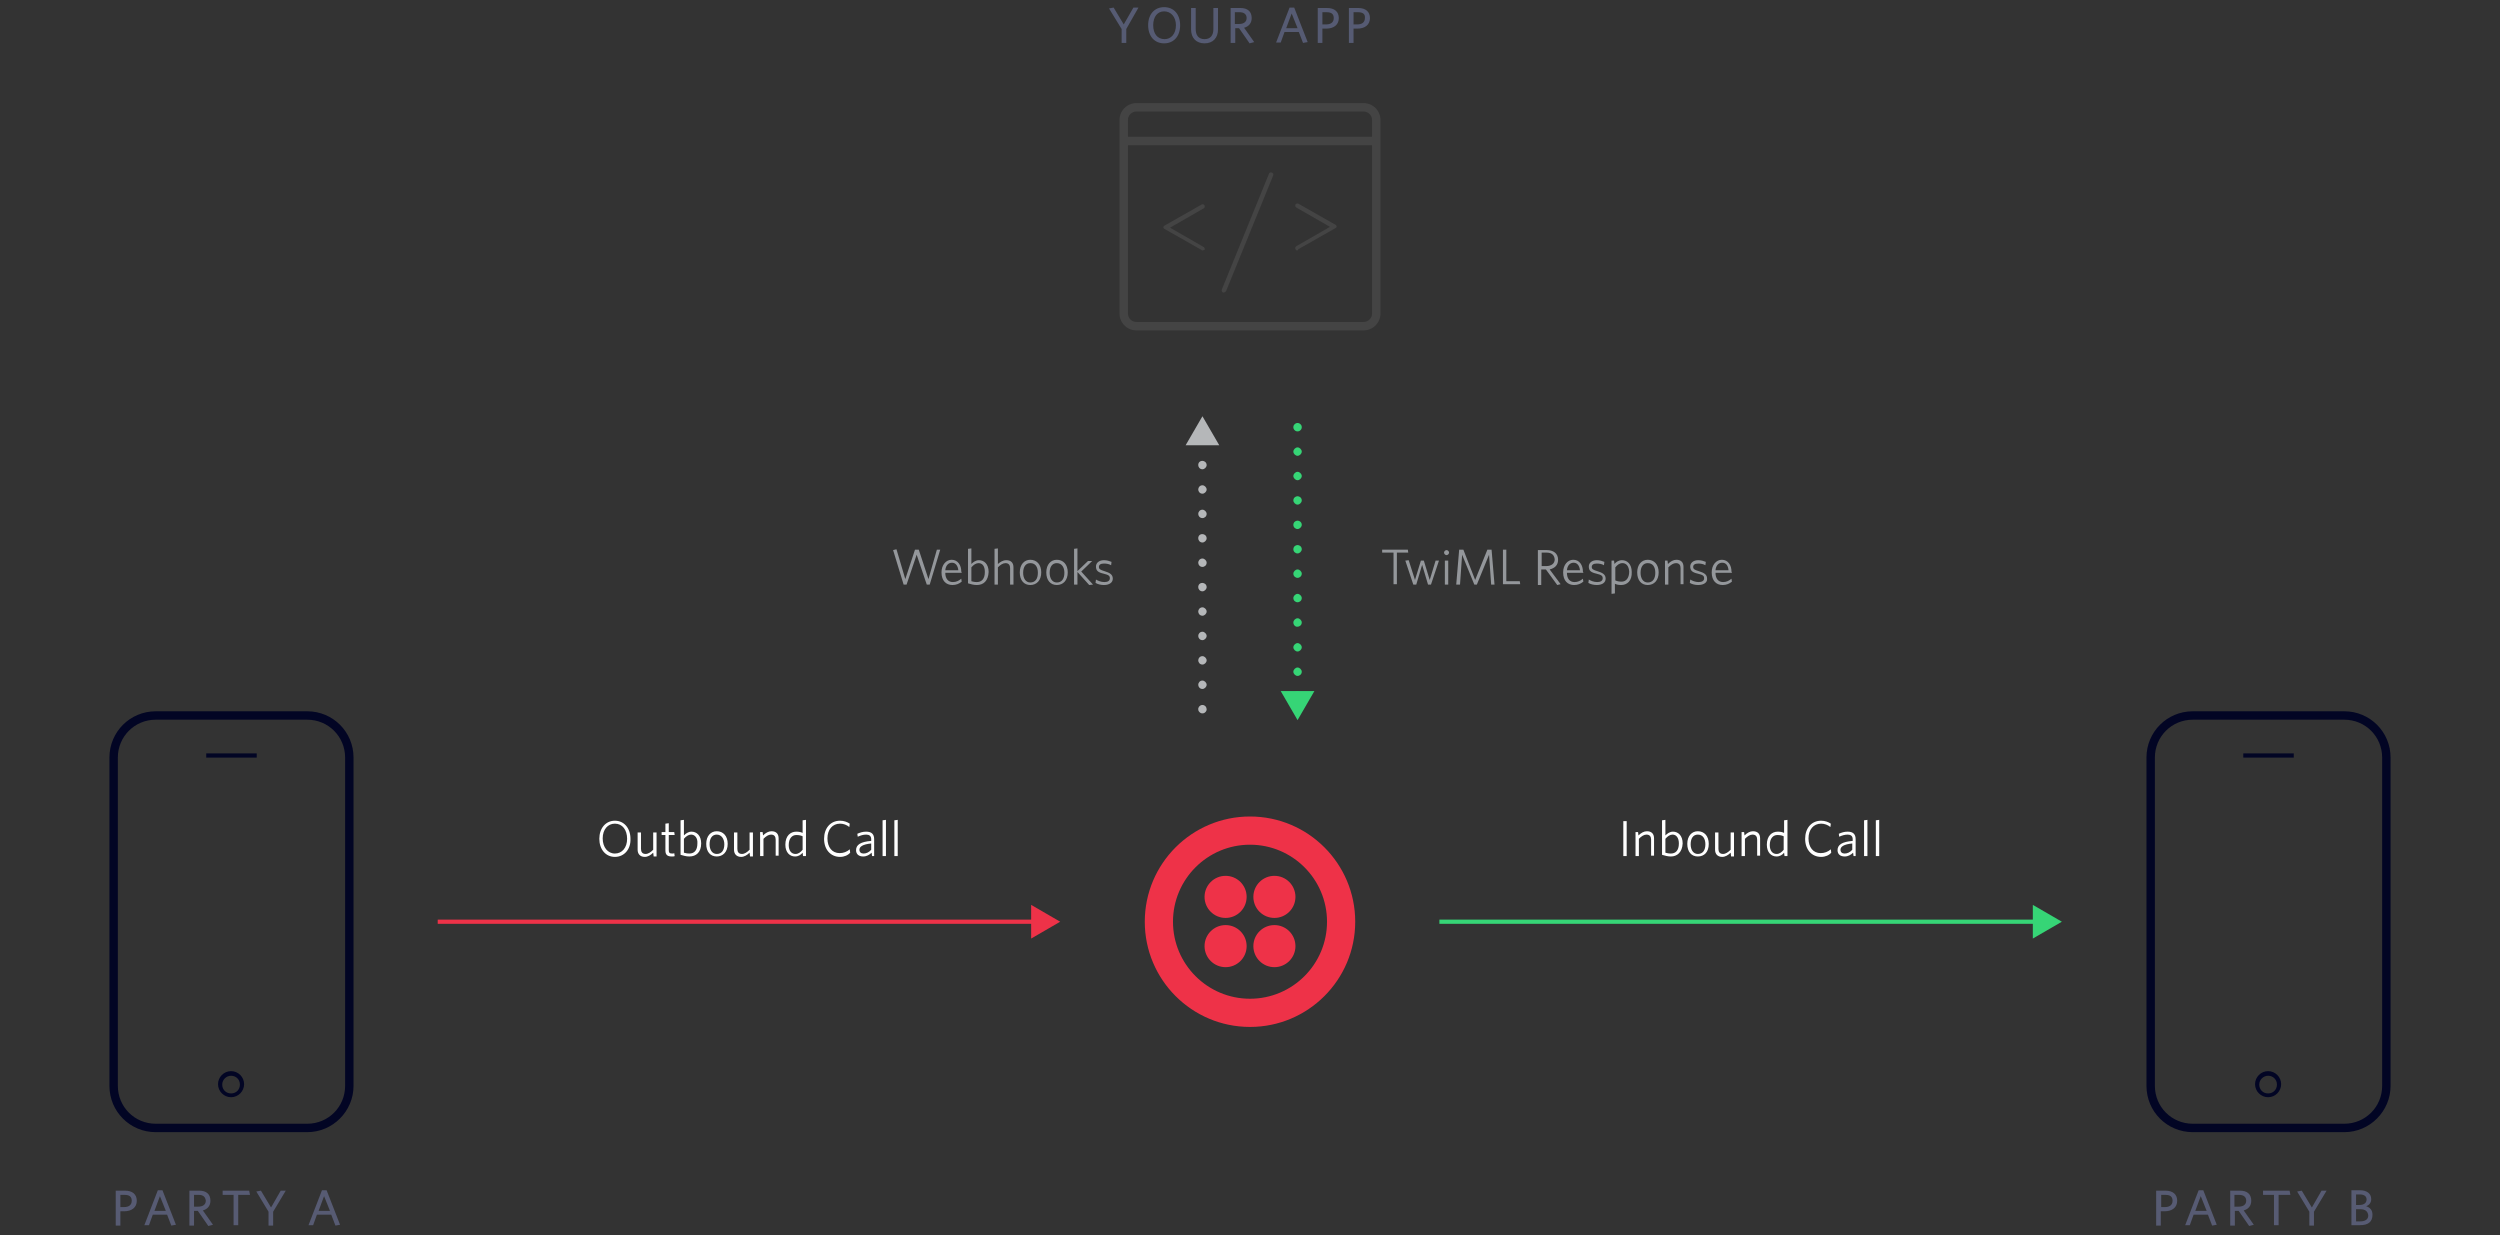 <svg id="twiml-diagram" xmlns="http://www.w3.org/2000/svg" viewBox="0 0 594 293.5"><rect x="0" y="0" width="594" height="293.5" fill="#333333" stroke="none"/><style>.st0{enable-background:new}.st1{fill:#FFF}.st2{fill:#ee3248}.st3{fill:#36d576}.st4{fill:#575b73}.st5{fill:#565b73}.st6{fill:#444}.st7{fill:#94979b}.st8{fill:#b5b7b9}.st9{fill:#020524}</style><title>diagram_incoming_2</title><g class="st0"><path class="st1" d="M146.1 203.6c-2.2 0-3.7-1.8-3.7-4.3s1.5-4.3 3.7-4.3 3.7 1.8 3.7 4.3c.1 2.5-1.5 4.3-3.7 4.3zm0-7.9c-1.7 0-2.9 1.4-2.9 3.5s1.2 3.6 2.9 3.6 2.9-1.4 2.9-3.5-1.1-3.6-2.9-3.6zM155.3 203.4l-.1-.8c-.6.6-1.3 1-2 1-1.1 0-1.7-.7-1.7-1.7v-4.1h.8v3.9c0 .7.3 1.2 1.1 1.2.6 0 1.2-.4 1.8-1v-4.1h.8v5.7h-.7zM159.6 203.5c-.9 0-1.5-.3-1.5-1.4v-3.7h-.9v-.7h.9v-2l.8-.1v2.1h1.3l.1.7h-1.4v3.6c0 .6.2.8.8.8.2 0 .4 0 .5-.1l.1.7c-.1.1-.4.1-.7.1zM163.8 203.5c-.8 0-1.4-.2-2.1-.4v-8.2l.8-.1v3.7c.4-.4 1-.9 1.8-.9 1.2 0 2.3.9 2.3 2.8 0 2.1-1.2 3.1-2.8 3.1zm.4-5.2c-.6 0-1.2.4-1.7 1v3.3c.4.1.7.2 1.3.2 1.1 0 1.9-.7 1.9-2.4.1-1.3-.6-2.1-1.5-2.1zM170.3 203.5c-1.5 0-2.5-1.1-2.5-3s1.1-3 2.5-3c1.5 0 2.6 1.1 2.6 3 0 2-1.2 3-2.6 3zm0-5.2c-1.1 0-1.7.9-1.7 2.3 0 1.3.6 2.3 1.7 2.3 1.2 0 1.8-.9 1.8-2.3 0-1.3-.7-2.3-1.8-2.3zM178.2 203.4l-.1-.8c-.6.6-1.3 1-2 1-1.1 0-1.7-.7-1.7-1.7v-4.1h.8v3.9c0 .7.3 1.2 1.1 1.2.6 0 1.2-.4 1.8-1v-4.1h.8v5.7h-.7zM184.3 203.4v-3.9c0-.7-.3-1.2-1.1-1.2-.6 0-1.2.4-1.8 1v4.1h-.8v-5.7h.6l.1.8c.6-.6 1.3-1 2-1 1.1 0 1.7.6 1.7 1.7v4.1h-.7zM190.8 203.4l-.1-.8c-.4.5-1 .9-1.8.9-1.2 0-2.3-.9-2.3-2.8 0-2.1 1.2-3.1 2.6-3.1.6 0 1.1.1 1.5.3v-3l.8-.1v8.6h-.7zm-.1-4.7c-.4-.2-.9-.3-1.5-.3-1 0-1.8.8-1.8 2.4 0 1.4.7 2.1 1.6 2.1.7 0 1.2-.4 1.7-1v-3.2zM199.6 203.6c-2.2 0-3.8-1.7-3.8-4.3 0-2.5 1.5-4.3 3.8-4.3.9 0 1.7.3 2.3.7l-.1.8c-.6-.5-1.4-.8-2.2-.8-1.8 0-3 1.4-3 3.5s1.1 3.5 2.9 3.5c.9 0 1.7-.3 2.4-.9l.1.8c-.5.6-1.4 1-2.4 1zM207.2 203.4l-.1-.8c-.5.5-1.2.9-2 .9-1 0-1.7-.5-1.7-1.5 0-1.3 1.1-2 3.6-2.2v-.4c0-.8-.5-1.1-1.2-1.1s-1.3.2-2 .5l-.1-.7c.7-.3 1.3-.5 2.1-.5 1.3 0 1.9.6 1.9 1.8v4h-.5zm-.1-3c-2.2.2-2.9.8-2.9 1.5 0 .6.4.9 1 .9s1.3-.3 1.8-.9v-1.5zM209.7 203.4v-8.5l.8-.1v8.6h-.8zM212.5 203.4v-8.5l.8-.1v8.6h-.8z"/></g><g class="st0"><path class="st1" d="M385.7 203.4v-8.3h.8v8.3h-.8zM392.3 203.4v-3.9c0-.7-.3-1.2-1.1-1.2-.6 0-1.2.4-1.8 1v4.1h-.8v-5.7h.6l.1.8c.6-.6 1.3-1 2-1 1.1 0 1.7.6 1.7 1.7v4.1h-.7zM397 203.5c-.8 0-1.4-.2-2.1-.4v-8.2l.8-.1v3.7c.4-.4 1-.9 1.8-.9 1.2 0 2.3.9 2.3 2.8-.1 2.1-1.3 3.1-2.8 3.1zm.4-5.2c-.6 0-1.2.4-1.7 1v3.3c.4.1.7.2 1.3.2 1.1 0 1.9-.7 1.9-2.4 0-1.3-.6-2.1-1.5-2.1zM403.4 203.5c-1.5 0-2.5-1.1-2.5-3s1.1-3 2.5-3c1.5 0 2.6 1.1 2.6 3 0 2-1.1 3-2.6 3zm0-5.2c-1.1 0-1.7.9-1.7 2.3 0 1.3.6 2.3 1.7 2.3 1.2 0 1.8-.9 1.8-2.3 0-1.3-.6-2.3-1.8-2.3zM411.3 203.4l-.1-.8c-.6.6-1.3 1-2 1-1.1 0-1.7-.7-1.7-1.7v-4.1h.8v3.9c0 .7.3 1.2 1.1 1.2.6 0 1.2-.4 1.8-1v-4.1h.8v5.7h-.7zM417.5 203.4v-3.9c0-.7-.3-1.2-1.1-1.2-.6 0-1.2.4-1.8 1v4.1h-.8v-5.7h.6l.1.8c.6-.6 1.3-1 2-1 1.1 0 1.7.6 1.7 1.7v4.1h-.7zM424 203.4l-.1-.8c-.4.5-1 .9-1.8.9-1.2 0-2.3-.9-2.3-2.8 0-2.1 1.2-3.1 2.6-3.1.6 0 1.1.1 1.5.3v-3l.8-.1v8.6h-.7zm-.2-4.7c-.4-.2-.9-.3-1.5-.3-1 0-1.8.8-1.8 2.4 0 1.4.7 2.1 1.6 2.1.7 0 1.2-.4 1.7-1v-3.2zM432.7 203.6c-2.2 0-3.8-1.7-3.8-4.3 0-2.5 1.5-4.3 3.8-4.3.9 0 1.7.3 2.3.7l-.1.8c-.6-.5-1.4-.8-2.2-.8-1.8 0-3 1.4-3 3.5s1.1 3.5 2.9 3.5c.9 0 1.7-.3 2.4-.9l.1.8c-.5.6-1.4 1-2.4 1zM440.4 203.4l-.1-.8c-.5.5-1.2.9-2 .9-1 0-1.7-.5-1.7-1.5 0-1.3 1.1-2 3.6-2.2v-.4c0-.8-.5-1.1-1.2-1.1s-1.3.2-2 .5l-.1-.7c.7-.3 1.3-.5 2.1-.5 1.3 0 1.9.6 1.9 1.8v4h-.5zm-.2-3c-2.2.2-2.9.8-2.9 1.5 0 .6.4.9 1 .9s1.3-.3 1.8-.9v-1.5zM442.9 203.4v-8.5l.8-.1v8.6h-.8zM445.7 203.4v-8.5l.8-.1v8.6h-.8z"/></g><path class="st2" d="M104 218.5h142v1H104z"/><path class="st2" d="M245 223l6.9-4-6.9-4z"/><path class="st3" d="M342 218.5h142v1H342z"/><path class="st3" d="M483 223l6.9-4-6.9-4z"/><circle class="st2" cx="291.2" cy="213.1" r="5" id="_Path_"/><circle class="st2" cx="302.8" cy="213.1" r="5" id="_Path_2"/><circle class="st2" cx="291.2" cy="224.8" r="5" id="_Path_3"/><circle class="st2" cx="302.8" cy="224.8" r="5" id="_Path_4"/><path class="st2" d="M297 194c-13.8 0-25 11.2-25 25s11.2 25 25 25 25-11.2 25-25-11.2-25-25-25zm0 43.3c-10.1 0-18.3-8.2-18.3-18.3 0-10.1 8.2-18.3 18.3-18.3 10.1 0 18.3 8.2 18.3 18.3s-8.2 18.3-18.3 18.3z" id="_Group_"/><path class="st0 st4" d="M29.5 287.8h-.9v3.4h-1.1v-8.3h2.2c1.8 0 2.8.9 2.8 2.4 0 1.6-1.2 2.5-3 2.5zm.1-3.9h-1v2.9h.9c1.1 0 1.8-.5 1.8-1.5s-.6-1.4-1.7-1.4zM40.7 291.2l-1-2.6h-3.4l-.9 2.5h-1.1l3.2-8.3h1.1l3.2 8.2-1.1.2zm-2.7-7l-1.3 3.5h2.7l-1.4-3.5zM50.6 291l-1.1.3-2.5-3.6h-.9v3.5H45v-8.3h2.3c1.7 0 2.7.8 2.7 2.4 0 1.2-.7 2-1.8 2.3l2.4 3.4zm-3.4-7.1h-1.1v2.8h1c1.1 0 1.8-.5 1.8-1.4-.1-.9-.6-1.4-1.7-1.4z"/><g class="st0"><path class="st4" d="M56.6 283.9v7.2h-1.1v-7.2h-2.6v-1h6.3l.2 1h-2.8zM64.9 287.9v3.3h-1.1v-3.3l-2.9-4.8 1.1-.2 2.4 4 2.3-4h1.2l-3 5zM79.7 291.2l-1-2.6h-3.4l-.9 2.5h-1.1l3.2-8.3h1.1l3.2 8.2-1.1.2zm-2.7-7l-1.3 3.5h2.7l-1.4-3.5z"/></g><path class="st0 st4" d="M514.3 287.8h-.9v3.4h-1.1v-8.3h2.2c1.8 0 2.8.9 2.8 2.4 0 1.6-1.2 2.5-3 2.5zm.2-3.9h-1v2.9h.9c1.1 0 1.8-.5 1.8-1.5s-.6-1.4-1.7-1.4zM525.6 291.2l-1-2.6h-3.4l-.9 2.5h-1.1l3.2-8.3h1.1l3.2 8.2-1.1.2zm-2.7-7l-1.3 3.5h2.7l-1.4-3.5zM535.5 291l-1.1.3-2.5-3.6h-.9v3.5h-1.1v-8.3h2.3c1.7 0 2.7.8 2.7 2.4 0 1.2-.7 2-1.8 2.3l2.4 3.4zm-3.5-7.1h-1.1v2.8h1c1.1 0 1.8-.5 1.8-1.4 0-.9-.6-1.4-1.7-1.4z"/><g class="st0"><path class="st4" d="M541.4 283.9v7.2h-1.1v-7.2h-2.6v-1h6.3l.2 1h-2.8zM549.8 287.9v3.3h-1.1v-3.3l-2.9-4.8 1.1-.2 2.4 4 2.3-4h1.2l-3 5zM560.7 291.1h-2v-8.3h2c1.8 0 2.7.9 2.7 2.1 0 .8-.4 1.4-1.2 1.7.9.3 1.5.9 1.5 2 0 1.8-1.1 2.5-3 2.5zm0-7.3h-.9v2.5h.8c1.1 0 1.7-.5 1.7-1.3 0-.7-.5-1.2-1.6-1.2zm0 3.5h-.9v2.9h1c1.2 0 1.9-.5 1.9-1.4-.1-1-.7-1.5-2-1.5z"/></g><path class="st0 st5" d="M267.6 6.9v3.3h-1.1V6.9l-3-4.9 1.1-.2 2.4 4 2.3-4h1.2l-2.9 5.1z"/><g class="st0"><path class="st5" d="M276.6 10.3c-2.3 0-3.8-1.7-3.8-4.3 0-2.6 1.5-4.3 3.8-4.3s3.8 1.7 3.8 4.3-1.5 4.3-3.8 4.3zm0-7.6C275 2.7 274 4 274 6s1 3.3 2.7 3.3c1.6 0 2.7-1.3 2.7-3.3s-1.2-3.3-2.8-3.3zM286.2 10.3c-2 0-3.2-1.3-3.2-3.3V1.9h1.1v5c0 1.4.6 2.4 2.1 2.4 1.4 0 2.1-.9 2.1-2.4v-5h1.1V7c0 2-1.2 3.3-3.2 3.3zM298 10l-1.1.3-2.5-3.6h-.9v3.5h-1.1V1.9h2.3c1.7 0 2.7.8 2.7 2.4 0 1.2-.7 2-1.8 2.3L298 10zm-3.5-7.1h-1.1v2.8h1c1.1 0 1.8-.5 1.8-1.4 0-.9-.6-1.4-1.7-1.4zM309.6 10.2l-1-2.6h-3.4l-.9 2.5h-1.1l3.2-8.3h1.1l3.2 8.2-1.1.2zm-2.7-7l-1.3 3.5h2.7l-1.4-3.5zM315.1 6.8h-.9v3.4h-1.1V1.9h2.2c1.8 0 2.8.9 2.8 2.4 0 1.6-1.2 2.5-3 2.5zm.1-3.9h-1v2.9h.9c1.1 0 1.8-.5 1.8-1.5s-.6-1.4-1.7-1.4zM322.5 6.8h-.9v3.4h-1.1V1.9h2.2c1.8 0 2.8.9 2.8 2.4 0 1.6-1.2 2.5-3 2.5zm.1-3.9h-1v2.9h.9c1.1 0 1.8-.5 1.8-1.5.1-1-.5-1.4-1.7-1.4z"/></g><path class="st6" d="M324 78.5h-54c-2.2 0-4-1.8-4-4v-46c0-2.2 1.8-4 4-4h54c2.2 0 4 1.8 4 4v46c0 2.2-1.8 4-4 4zm-54-52c-1.1 0-2 .9-2 2v46c0 1.1.9 2 2 2h54c1.1 0 2-.9 2-2v-46c0-1.1-.9-2-2-2h-54z"/><path class="st6" d="M285.7 59.5c-.1 0-.2 0-.2-.1l-8.8-5c-.2-.1-.3-.3-.3-.4s.1-.3.3-.4l8.8-5c.2-.1.5-.1.7.2.1.2.1.5-.2.7l-8 4.6 8 4.6c.2.1.3.4.2.7-.1 0-.3.1-.5.1zM308.2 59.5c-.2 0-.3-.1-.4-.3-.1-.2-.1-.5.2-.7l8-4.6-8-4.6c-.2-.1-.3-.4-.2-.7.1-.2.4-.3.7-.2l8.8 5c.2.1.3.3.3.4s-.1.3-.3.4l-8.8 5c-.1.3-.2.3-.3.3zM290.8 69.5h-.2c-.3-.1-.4-.4-.3-.7l11.2-27.5c.1-.3.4-.4.7-.3.3.1.4.4.3.7l-11.2 27.5c-.2.2-.4.3-.5.3zM267 32.5h60v2h-60z"/><path class="st0 st7" d="M220.9 138.9h-.7l-2.4-7.1-2.4 7.1h-.7l-2.5-8.2.8-.2 2.1 7.1 2.3-7h.9l2.3 7 2-7h.8l-2.5 8.3z"/><g class="st0"><path class="st7" d="M228.5 136.1h-3.9c0 1.4.7 2.2 1.8 2.2.8 0 1.4-.3 2-.8l.1.7c-.6.5-1.3.8-2.2.8-1.5 0-2.6-1-2.6-3 0-1.8 1.1-3 2.4-3 1.5 0 2.3 1.3 2.3 2.8.1.2.1.2.1.3zm-2.3-2.4c-.9 0-1.5.7-1.6 1.8h3.1c-.1-1-.6-1.8-1.5-1.8zM232.1 139c-.8 0-1.4-.2-2.1-.4v-8.2l.8-.1v3.7c.4-.4 1-.9 1.8-.9 1.2 0 2.3.9 2.3 2.8-.1 2.1-1.2 3.1-2.8 3.1zm.4-5.2c-.6 0-1.2.4-1.7 1v3.3c.4.1.7.2 1.3.2 1.1 0 1.9-.7 1.9-2.4 0-1.4-.6-2.1-1.5-2.1zM240 138.9V135c0-.7-.3-1.2-1.1-1.2-.6 0-1.2.4-1.8 1v4.1h-.8v-8.5l.8-.1v3.7c.6-.5 1.2-.9 2-.9 1.1 0 1.7.6 1.7 1.7v4.1h-.8zM244.8 139c-1.5 0-2.5-1.1-2.5-3s1.1-3 2.5-3c1.5 0 2.6 1.1 2.6 3s-1.1 3-2.6 3zm0-5.2c-1.1 0-1.7.9-1.7 2.3 0 1.3.6 2.3 1.7 2.3 1.2 0 1.8-.9 1.8-2.3s-.6-2.3-1.8-2.3zM251.1 139c-1.5 0-2.5-1.1-2.5-3s1.1-3 2.5-3c1.5 0 2.6 1.1 2.6 3s-1.1 3-2.6 3zm0-5.2c-1.1 0-1.7.9-1.7 2.3 0 1.3.6 2.3 1.7 2.3 1.2 0 1.8-.9 1.8-2.3s-.7-2.3-1.8-2.3z"/></g><path class="st0 st7" d="M258.8 139l-2.8-3.1v3h-.8v-8.5l.8-.1v5.4l2.5-2.4h1l-2.6 2.5 2.8 3.1-.9.1zM262.3 139c-.8 0-1.5-.2-2-.5l.1-.8c.5.3 1.2.6 2 .6s1.3-.3 1.3-.9c0-.6-.3-.8-1.5-1.1-1.3-.3-1.8-.7-1.8-1.7 0-.9.8-1.5 1.9-1.5.7 0 1.3.2 1.8.4l-.1.8c-.5-.3-1.1-.4-1.7-.4-.8 0-1.2.3-1.2.8s.3.7 1.3 1c1.3.4 2 .8 2 1.8 0 .9-.8 1.5-2.1 1.5zM331.9 131.3v7.5h-.8v-7.5h-2.7v-.7h6.1l.1.7h-2.7z"/><g class="st0"><path class="st7" d="M340 138.9h-.7l-1.4-4.7-1.4 4.7h-.7l-1.9-5.7.8-.1 1.5 4.7 1.4-4.6h.7l1.4 4.6 1.4-4.6h.8l-1.9 5.7zM343.7 131.9c-.3 0-.6-.3-.6-.6s.3-.6.6-.6.6.3.6.6-.3.6-.6.6zm-.4 7v-5.7h.8v5.7h-.8zM354.3 138.9l-.5-7.1-2.9 7.1h-.6l-2.9-7.1-.5 7.1h-.9l.7-8.3h1l2.8 7.2 2.9-7.2h1l.7 8.3h-.8zM357.1 138.9v-8.3h.8v7.5h3.2l.1.7h-4.1z"/></g><path class="st0 st7" d="M370.8 138.8l-.8.2-2.7-3.7h-1.1v3.7h-.8v-8.3h2.1c1.6 0 2.7.8 2.7 2.3 0 1.3-.8 2-2 2.3l2.6 3.5zm-3.3-7.5h-1.2v3.2h1.1c1.2 0 2-.6 2-1.6-.1-1-.7-1.6-1.9-1.6z"/><g class="st0"><path class="st7" d="M376.2 136.1h-3.9c0 1.4.7 2.2 1.8 2.2.8 0 1.4-.3 2-.8l.1.7c-.6.5-1.3.8-2.2.8-1.5 0-2.6-1-2.6-3 0-1.8 1.1-3 2.4-3 1.5 0 2.3 1.3 2.3 2.8.1.2.1.2.1.3zm-2.3-2.4c-.9 0-1.5.7-1.6 1.8h3.1c-.1-1-.6-1.8-1.5-1.8zM379.4 139c-.8 0-1.5-.2-2-.5l.1-.8c.5.3 1.2.6 2 .6s1.3-.3 1.3-.9c0-.6-.3-.8-1.5-1.1-1.3-.3-1.8-.7-1.8-1.7 0-.9.8-1.5 1.9-1.5.7 0 1.3.2 1.8.4l-.1.8c-.5-.3-1.1-.4-1.7-.4-.8 0-1.2.3-1.2.8s.3.7 1.3 1c1.3.4 2 .8 2 1.8 0 .9-.8 1.5-2.1 1.5zM385.2 139c-.6 0-1.1-.1-1.5-.3v2.3l-.8.1v-7.9h.6l.1.8c.4-.5 1-.9 1.8-.9 1.2 0 2.3.9 2.3 2.8.1 2.1-1.1 3.1-2.5 3.1zm.3-5.2c-.7 0-1.2.4-1.7 1v3.1c.4.2.9.3 1.5.3 1 0 1.8-.8 1.8-2.4-.1-1.3-.7-2-1.6-2zM391.5 139c-1.5 0-2.5-1.1-2.5-3s1.1-3 2.5-3c1.5 0 2.6 1.1 2.6 3s-1.1 3-2.6 3zm0-5.2c-1.1 0-1.7.9-1.7 2.3 0 1.3.6 2.3 1.7 2.3 1.2 0 1.8-.9 1.8-2.3s-.6-2.3-1.8-2.3zM399.3 138.9V135c0-.7-.3-1.2-1.1-1.2-.6 0-1.2.4-1.8 1v4.1h-.8v-5.7h.6l.1.8c.6-.6 1.3-1 2-1 1.1 0 1.7.6 1.7 1.7v4.1h-.7zM403.5 139c-.8 0-1.5-.2-2-.5l.1-.8c.5.3 1.2.6 2 .6s1.3-.3 1.3-.9c0-.6-.3-.8-1.5-1.1-1.3-.3-1.8-.7-1.8-1.7 0-.9.8-1.5 1.9-1.5.7 0 1.3.2 1.8.4l-.1.8c-.5-.3-1.1-.4-1.7-.4-.8 0-1.2.3-1.2.8s.3.7 1.3 1c1.3.4 2 .8 2 1.8.1.9-.8 1.5-2.1 1.5zM411.5 136.1h-3.9c0 1.4.7 2.2 1.8 2.2.8 0 1.4-.3 2-.8l.1.7c-.6.5-1.3.8-2.2.8-1.5 0-2.6-1-2.6-3 0-1.8 1.1-3 2.4-3 1.5 0 2.3 1.3 2.3 2.8.1.2.1.2.1.3zm-2.3-2.4c-.9 0-1.5.7-1.6 1.8h3.1c-.1-1-.5-1.8-1.5-1.8z"/></g><g id="_Group_2"><path class="st8" d="M285.7 169.5c-.3 0-.5-.1-.7-.3-.2-.2-.3-.4-.3-.7 0-.1 0-.3.1-.4 0-.1.1-.2.2-.3.4-.4 1-.4 1.4 0 .1.1.2.2.2.3s.1.2.1.4c0 .3-.1.5-.3.7-.2.2-.4.3-.7.3zM284.7 162.7c0-.5.4-1 1-1 .5 0 1 .5 1 1s-.5 1-1 1c-.6 0-1-.5-1-1zm0-5.8c0-.5.4-1 1-1 .5 0 1 .5 1 1s-.5 1-1 1c-.6 0-1-.5-1-1zm0-5.8c0-.5.4-1 1-1 .5 0 1 .5 1 1s-.5 1-1 1c-.6 0-1-.5-1-1zm0-5.8c0-.5.4-1 1-1 .5 0 1 .5 1 1s-.5 1-1 1c-.6 0-1-.5-1-1zm0-5.8c0-.6.4-1 1-1 .5 0 1 .4 1 1 0 .5-.5 1-1 1-.6 0-1-.5-1-1zm0-5.8c0-.5.4-1 1-1 .5 0 1 .5 1 1 0 .6-.5 1-1 1-.6 0-1-.5-1-1zm0-5.8c0-.6.4-1 1-1 .5 0 1 .4 1 1 0 .5-.5 1-1 1-.6 0-1-.5-1-1zm0-5.8c0-.5.4-1 1-1 .5 0 1 .5 1 1 0 .6-.5 1-1 1-.6 0-1-.5-1-1zm0-5.8c0-.5.4-1 1-1 .5 0 1 .5 1 1s-.5 1-1 1c-.6 0-1-.5-1-1zm0-5.8c0-.6.4-1 1-1 .5 0 1 .4 1 1 0 .5-.5 1-1 1-.6 0-1-.5-1-1zM285.7 105.7c-.1 0-.3 0-.4-.1-.1 0-.2-.1-.3-.2-.2-.2-.3-.5-.3-.7 0-.1 0-.3.1-.4 0-.1.1-.2.2-.3.1-.1.2-.2.3-.2.4-.2.8-.1 1.1.2.1.1.2.2.2.3.1.1.1.2.1.4 0 .3-.1.5-.3.7-.2.2-.5.3-.7.3z"/><path class="st8" d="M289.7 105.8l-4-6.9-4 6.9z"/></g><g id="_Group_3"><path class="st3" d="M308.3 102.5c-.3 0-.5-.1-.7-.3-.1-.1-.2-.2-.2-.3-.1-.1-.1-.2-.1-.4 0-.3.1-.5.3-.7.4-.4 1-.4 1.4 0 .2.2.3.4.3.7 0 .1 0 .3-.1.4 0 .1-.1.2-.2.3-.2.2-.4.3-.7.3zM307.3 159.6c0-.5.5-1 1-1s1 .5 1 1c0 .6-.5 1-1 1s-1-.5-1-1zm0-5.8c0-.5.5-1 1-1s1 .5 1 1-.5 1-1 1-1-.5-1-1zm0-5.9c0-.5.5-1 1-1s1 .5 1 1c0 .6-.5 1-1 1-.5.1-1-.4-1-1zm0-5.8c0-.5.5-1 1-1s1 .5 1 1c0 .6-.5 1-1 1s-1-.4-1-1zm0-5.8c0-.5.5-1 1-1s1 .5 1 1c0 .6-.5 1-1 1s-1-.4-1-1zm0-5.8c0-.6.5-1 1-1s1 .4 1 1c0 .5-.5 1-1 1s-1-.4-1-1zm0-5.8c0-.6.5-1 1-1s1 .4 1 1c0 .5-.5 1-1 1s-1-.4-1-1zm0-5.8c0-.6.5-1 1-1s1 .4 1 1c0 .5-.5 1-1 1s-1-.5-1-1zm0-5.8c0-.5.5-1 1-1s1 .5 1 1-.5 1-1 1-1-.5-1-1zm0-5.8c0-.5.5-1 1-1s1 .5 1 1-.5 1-1 1-1-.5-1-1zM308.3 166.3c-.3 0-.5-.1-.7-.3-.1-.1-.2-.2-.2-.3s-.1-.2-.1-.4c0-.3.1-.5.3-.7.4-.4 1-.4 1.4 0 .2.2.3.5.3.7 0 .1 0 .3-.1.4 0 .1-.1.2-.2.3-.1.1-.2.2-.3.2s-.3.1-.4.1z"/><path class="st3" d="M304.3 164.2l4 6.9 4-6.9z"/></g><path class="st9" d="M538.9 260.7c-1.7 0-3.1-1.4-3.1-3.1s1.4-3.1 3.1-3.1 3.1 1.4 3.1 3.1-1.4 3.1-3.1 3.1zm0-5.1c-1.1 0-2.1.9-2.1 2.1s.9 2.1 2.1 2.1 2.1-.9 2.1-2.1-.9-2.1-2.1-2.1zM533 179h12v1h-12z"/><path class="st9" d="M557 269h-36c-6.1 0-11-4.9-11-11v-78c0-6.1 4.9-11 11-11h36c6.1 0 11 4.9 11 11v78c0 6-4.9 11-11 11zm-36-98c-5 0-9 4-9 9v78c0 5 4 9 9 9h36c5 0 9-4 9-9v-78c0-5-4-9-9-9h-36zM54.9 260.7c-1.7 0-3.1-1.4-3.1-3.1s1.4-3.1 3.1-3.1 3.1 1.4 3.1 3.1-1.4 3.1-3.1 3.1zm0-5.1c-1.1 0-2.1.9-2.1 2.1s.9 2.1 2.1 2.1 2.1-.9 2.1-2.1-.9-2.1-2.1-2.1zM49 179h12v1H49z"/><path class="st9" d="M73 269H37c-6.1 0-11-4.9-11-11v-78c0-6.1 4.9-11 11-11h36c6.1 0 11 4.9 11 11v78c0 6-4.9 11-11 11zm-36-98c-5 0-9 4-9 9v78c0 5 4 9 9 9h36c5 0 9-4 9-9v-78c0-5-4-9-9-9H37z"/></svg>